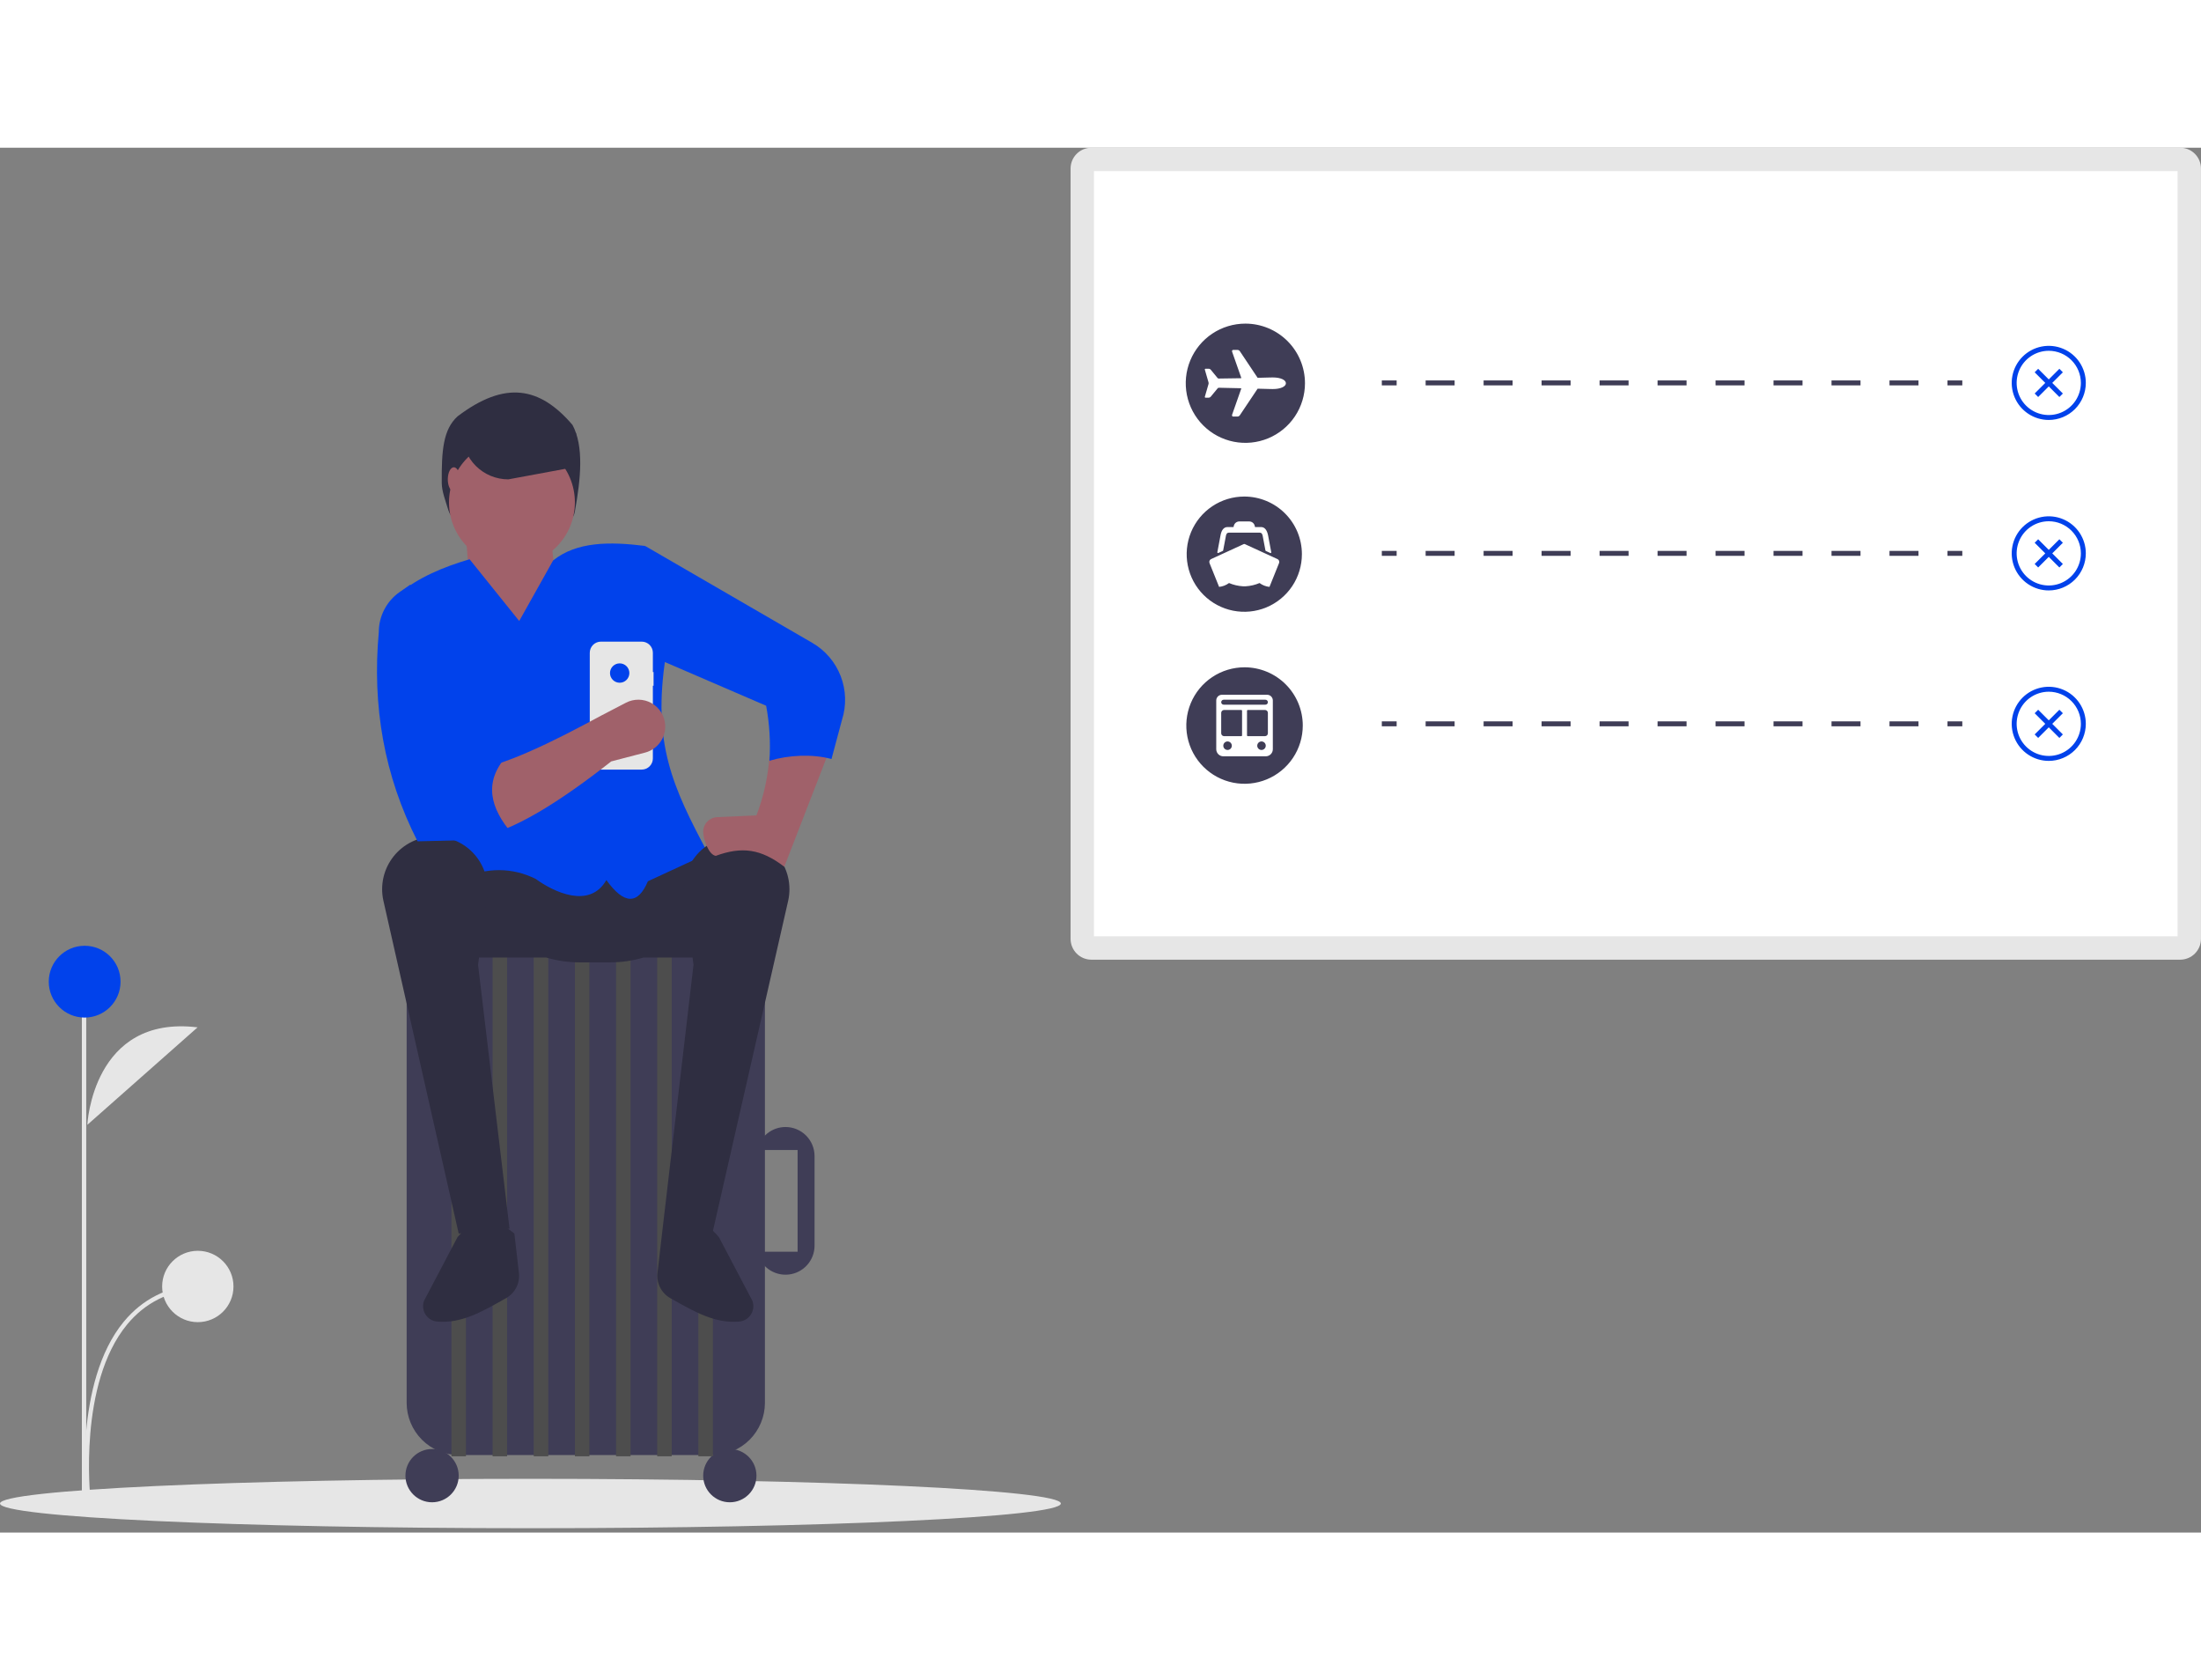 <svg width="300" height="229" viewBox="0 0 364 229" fill="none" xmlns="http://www.w3.org/2000/svg">
<rect x="0" y="0" width="364" height="229" fill="#808080" stroke="none"/>
<g clip-path="url(#clip0_74_2011)">
<path d="M87.723 228.28C136.169 228.28 175.442 226.451 175.442 224.195C175.442 221.939 136.169 220.11 87.723 220.11C39.277 220.11 0.004 221.939 0.004 224.195C0.004 226.451 39.277 228.28 87.723 228.28Z" fill="#E6E6E6"/>
<path d="M180.489 0C179.578 0.001 178.704 0.363 178.06 1.008C177.416 1.652 177.054 2.525 177.053 3.436V130.829C177.054 131.741 177.416 132.614 178.06 133.258C178.704 133.903 179.578 134.265 180.489 134.266H360.558C361.469 134.265 362.343 133.903 362.987 133.258C363.631 132.614 363.994 131.741 363.995 130.829V3.436C363.994 2.525 363.631 1.652 362.987 1.008C362.343 0.363 361.469 0.001 360.558 0H180.489Z" fill="#E6E6E6"/>
<path d="M180.919 130.4H360.129V3.866H180.919V130.4Z" fill="white"/>
<path d="M129.906 161.936C128.806 161.936 127.739 162.314 126.884 163.006C126.029 163.698 125.437 164.663 125.208 165.739H131.908V182.554H125.208C125.455 183.715 126.124 184.743 127.084 185.441C128.045 186.138 129.229 186.455 130.41 186.331C131.59 186.207 132.683 185.65 133.477 184.767C134.271 183.885 134.711 182.74 134.71 181.553V166.74C134.71 166.109 134.586 165.484 134.345 164.901C134.103 164.319 133.749 163.789 133.303 163.343C132.857 162.897 132.328 162.543 131.745 162.301C131.162 162.06 130.537 161.936 129.906 161.936Z" fill="#3F3D56"/>
<path d="M75.889 132.51C73.599 132.512 71.403 133.423 69.784 135.042C68.165 136.662 67.254 138.857 67.251 141.147V207.546C67.254 209.836 68.165 212.031 69.784 213.651C71.403 215.27 73.599 216.181 75.889 216.184H117.866C120.156 216.181 122.351 215.27 123.971 213.651C125.59 212.031 126.501 209.836 126.503 207.546V141.147C126.501 138.857 125.59 136.662 123.971 135.042C122.351 133.423 120.156 132.512 117.866 132.51H75.889Z" fill="#3F3D56"/>
<path d="M71.455 223.991C73.887 223.991 75.859 222.019 75.859 219.587C75.859 217.155 73.887 215.183 71.455 215.183C69.022 215.183 67.051 217.155 67.051 219.587C67.051 222.019 69.022 223.991 71.455 223.991Z" fill="#3F3D56"/>
<path d="M120.699 223.991C123.131 223.991 125.103 222.019 125.103 219.587C125.103 217.155 123.131 215.183 120.699 215.183C118.267 215.183 116.295 217.155 116.295 219.587C116.295 222.019 118.267 223.991 120.699 223.991Z" fill="#3F3D56"/>
<path d="M77.059 131.909H74.657V216.384H77.059V131.909Z" fill="#4D4D4D"/>
<path d="M83.866 131.909H81.464V216.384H83.866V131.909Z" fill="#4D4D4D"/>
<path d="M90.672 131.909H88.269V216.384H90.672V131.909Z" fill="#4D4D4D"/>
<path d="M97.477 131.909H95.075V216.384H97.477V131.909Z" fill="#4D4D4D"/>
<path d="M104.284 131.909H101.882V216.384H104.284V131.909Z" fill="#4D4D4D"/>
<path d="M111.09 131.909H108.688V216.384H111.09V131.909Z" fill="#4D4D4D"/>
<path d="M117.896 131.909H115.494V216.384H117.896V131.909Z" fill="#4D4D4D"/>
<path d="M117.251 125.503C118.82 122.834 119.648 119.793 119.648 116.696H77.11C77.11 119.793 77.937 122.834 79.507 125.503H70.855C70.855 130.147 74.775 133.911 79.612 133.911H90.33C92.131 134.444 93.999 134.713 95.877 134.712H100.881C102.759 134.713 104.627 134.444 106.428 133.911H117.145C121.982 133.911 125.903 130.147 125.903 125.503H117.251Z" fill="#2F2E41"/>
<path d="M85.829 186.157C85.908 187.011 85.727 187.868 85.308 188.616C84.89 189.365 84.255 189.969 83.487 190.349L83.465 190.361C79.462 192.645 76.185 194.438 72.297 194.107C71.905 194.073 71.526 193.948 71.191 193.743C70.855 193.538 70.571 193.258 70.361 192.925C70.151 192.593 70.021 192.216 69.98 191.825C69.94 191.434 69.99 191.038 70.128 190.67L75.659 180.152C78.871 176.409 81.135 176.405 85.067 179.551L85.829 186.157Z" fill="#2F2E41"/>
<path d="M108.726 186.157C108.647 187.011 108.829 187.868 109.247 188.616C109.665 189.365 110.3 189.969 111.068 190.349L111.09 190.361C115.094 192.645 118.37 194.438 122.258 194.107C122.65 194.073 123.029 193.948 123.365 193.743C123.7 193.538 123.984 193.258 124.194 192.925C124.404 192.593 124.534 192.216 124.575 191.825C124.615 191.434 124.565 191.038 124.428 190.67L118.897 180.152C115.684 176.409 113.42 176.405 109.488 179.551L108.726 186.157Z" fill="#2F2E41"/>
<path d="M92.652 62.248H77.261C76.564 62.249 75.885 62.025 75.325 61.61C74.765 61.195 74.353 60.611 74.151 59.943C73.677 58.364 73.066 56.831 73.056 55.442C73.018 50.047 73.286 46.614 75.658 44.432C83.561 38.439 89.288 39.541 94.675 45.833C96.566 49.348 96.081 54.594 95.058 60.231C94.957 60.796 94.66 61.307 94.22 61.676C93.781 62.044 93.225 62.247 92.652 62.248Z" fill="#2F2E41"/>
<path d="M84.666 69.054C90.415 69.054 95.075 64.393 95.075 58.644C95.075 52.896 90.415 48.235 84.666 48.235C78.917 48.235 74.257 52.896 74.257 58.644C74.257 64.393 78.917 69.054 84.666 69.054Z" fill="#A0616A"/>
<path d="M92.673 79.463L78.261 79.863L77.06 64.249L91.072 63.849L92.673 79.463Z" fill="#A0616A"/>
<path d="M117.095 116.696L107.15 121.299C105.483 125.252 103.186 125.138 100.28 121.1C97.506 125.957 91.532 123.046 88.614 120.925C86.732 119.966 84.651 119.464 82.539 119.459C80.427 119.455 78.344 119.948 76.459 120.899L65.85 73.858C69.12 71.046 73.478 69.28 77.66 68.053L85.867 78.262L91.472 68.253C95.368 65.121 100.84 65.115 106.686 65.851L110.099 84.099C107.848 98.493 111.233 105.713 117.095 116.696Z" fill="#0142EB"/>
<path d="M84.266 178.751L75.859 179.551L63.404 124.505C63.121 123.23 63.127 121.908 63.423 120.636C63.719 119.365 64.297 118.176 65.114 117.157C65.931 116.138 66.967 115.316 68.144 114.751C69.322 114.186 70.611 113.893 71.916 113.893C73.158 113.893 74.385 114.158 75.516 114.671C76.647 115.183 77.655 115.931 78.474 116.865C79.292 117.799 79.902 118.896 80.262 120.085C80.622 121.273 80.724 122.524 80.562 123.755L79.062 135.112L84.266 178.751Z" fill="#2F2E41"/>
<path d="M109.488 179.551L117.896 179.151L130.351 124.505C130.634 123.23 130.627 121.908 130.331 120.637C130.035 119.365 129.457 118.176 128.64 117.157C127.823 116.138 126.788 115.316 125.61 114.751C124.433 114.187 123.144 113.893 121.838 113.893C120.596 113.893 119.369 114.158 118.238 114.671C117.108 115.183 116.099 115.932 115.281 116.865C114.462 117.799 113.853 118.897 113.493 120.085C113.133 121.273 113.03 122.524 113.193 123.755L114.693 135.112L109.488 179.551Z" fill="#2F2E41"/>
<path d="M136.816 100.553L129.707 118.898C125.82 115.926 122.686 115.52 118.375 117.096C117.182 116.931 116.295 114.31 116.295 113.106C116.295 112.486 116.534 111.889 116.963 111.44C117.392 110.992 117.977 110.726 118.597 110.697L125.103 110.402C126.293 107.285 127.017 104.01 127.25 100.682C130.371 99.796 133.672 99.752 136.816 100.553Z" fill="#A0616A"/>
<path d="M137.513 101.082L139.246 94.615C140.003 92.25 139.928 89.697 139.035 87.38C138.142 85.062 136.484 83.12 134.335 81.875L106.686 65.851L106.285 83.466L126.703 92.274C127.267 95.271 127.45 98.328 127.249 101.371C130.433 100.424 134.32 100.223 137.513 101.082Z" fill="#0142EB"/>
<path d="M94.875 52.839L84.066 54.841C83.067 54.841 82.078 54.644 81.155 54.262C80.232 53.88 79.393 53.319 78.687 52.613C77.981 51.907 77.42 51.068 77.038 50.145C76.656 49.222 76.459 48.233 76.459 47.234H95.276L94.875 52.839Z" fill="#2F2E41"/>
<path d="M75.058 56.843C75.61 56.843 76.058 55.947 76.058 54.841C76.058 53.736 75.61 52.839 75.058 52.839C74.505 52.839 74.057 53.736 74.057 54.841C74.057 55.947 74.505 56.843 75.058 56.843Z" fill="#A0616A"/>
<path d="M108.087 86.702H107.971V83.517C107.971 83.275 107.923 83.035 107.83 82.811C107.738 82.588 107.602 82.385 107.431 82.213C107.26 82.042 107.056 81.906 106.833 81.814C106.609 81.721 106.369 81.674 106.127 81.674H99.379C99.137 81.674 98.898 81.721 98.674 81.814C98.45 81.906 98.247 82.042 98.076 82.213C97.905 82.385 97.769 82.588 97.676 82.811C97.584 83.035 97.536 83.275 97.536 83.517V100.99C97.536 101.232 97.584 101.472 97.676 101.696C97.769 101.919 97.905 102.122 98.076 102.294C98.247 102.465 98.45 102.601 98.674 102.693C98.898 102.786 99.137 102.833 99.379 102.833H106.127C106.369 102.833 106.609 102.786 106.833 102.693C107.056 102.601 107.26 102.465 107.431 102.294C107.602 102.122 107.738 101.919 107.83 101.696C107.923 101.472 107.971 101.232 107.971 100.99V88.969H108.087V86.702Z" fill="#E6E6E6"/>
<path d="M102.482 88.471C103.367 88.471 104.084 87.754 104.084 86.869C104.084 85.985 103.367 85.268 102.482 85.268C101.598 85.268 100.881 85.985 100.881 86.869C100.881 87.754 101.598 88.471 102.482 88.471Z" fill="#0142EB"/>
<path d="M101.081 101.482C92.846 107.947 84.589 113.328 78.461 114.093L77.46 103.084C83.345 102.235 91.214 98.358 99.479 93.876L103.522 91.773C104.174 91.434 104.899 91.263 105.634 91.273C106.369 91.283 107.089 91.475 107.732 91.832C108.374 92.189 108.917 92.699 109.314 93.318C109.711 93.936 109.948 94.644 110.004 95.376C110.084 96.415 109.796 97.449 109.191 98.297C108.586 99.146 107.703 99.755 106.694 100.018L101.081 101.482Z" fill="#A0616A"/>
<path d="M85.467 114.294L69.052 114.694C63.529 103.859 61.524 92.296 62.646 80.088C62.646 78.783 62.963 77.498 63.568 76.343C64.174 75.187 65.05 74.195 66.123 73.453L67.851 72.256C75.24 83.225 79.823 93.411 78.26 101.883L83.064 101.482C79.953 105.681 81.394 109.963 85.467 114.294Z" fill="#0142EB"/>
<path d="M14.443 161.575C14.443 161.575 15.291 143.335 32.677 145.455L14.443 161.575Z" fill="#E6E6E6"/>
<path d="M14.24 223.382C14.218 223.191 12.166 204.185 20.475 194.126C23.541 190.413 27.65 188.334 32.687 187.947L32.742 188.664C27.908 189.036 23.967 191.027 21.03 194.582C12.915 204.404 14.932 223.113 14.953 223.301L14.24 223.382Z" fill="#E6E6E6"/>
<path d="M14.26 142.925H13.537V222.839H14.26V142.925Z" fill="#E6E6E6"/>
<path d="M14 143.839C17.279 143.839 19.936 141.181 19.936 137.903C19.936 134.624 17.279 131.966 14 131.966C10.721 131.966 8.063 134.624 8.063 137.903C8.063 141.181 10.721 143.839 14 143.839Z" fill="#0142EB"/>
<path d="M32.714 194.204C35.972 194.204 38.613 191.563 38.613 188.305C38.613 185.047 35.972 182.406 32.714 182.406C29.456 182.406 26.815 185.047 26.815 188.305C26.815 191.563 29.456 194.204 32.714 194.204Z" fill="#E6E6E6"/>
<path d="M205.957 29.087C204.007 29.087 202.101 29.665 200.479 30.748C198.858 31.831 197.594 33.371 196.848 35.173C196.102 36.974 195.907 38.956 196.287 40.869C196.668 42.782 197.607 44.538 198.985 45.917C200.364 47.296 202.121 48.235 204.033 48.615C205.946 48.996 207.928 48.8 209.73 48.054C211.531 47.308 213.071 46.044 214.154 44.423C215.238 42.802 215.816 40.895 215.816 38.946C215.816 37.651 215.561 36.369 215.065 35.173C214.57 33.977 213.844 32.89 212.928 31.974C212.013 31.059 210.926 30.332 209.73 29.837C208.533 29.341 207.251 29.087 205.957 29.087ZM210.498 39.907C210.397 39.907 210.058 39.904 209.96 39.898L208.017 39.847C208.007 39.846 207.997 39.849 207.988 39.853C207.979 39.858 207.971 39.865 207.966 39.874L205.05 44.232C205.007 44.3 204.947 44.356 204.876 44.395C204.806 44.434 204.726 44.454 204.646 44.454H203.936C203.769 44.454 203.712 44.286 203.772 44.13L205.272 39.853C205.275 39.844 205.276 39.834 205.275 39.825C205.274 39.815 205.271 39.806 205.266 39.798C205.26 39.79 205.253 39.784 205.245 39.779C205.237 39.775 205.227 39.772 205.218 39.772L201.574 39.691C201.537 39.69 201.499 39.698 201.465 39.714C201.43 39.73 201.4 39.754 201.377 39.784L200.248 41.152C200.203 41.209 200.146 41.255 200.08 41.286C200.015 41.318 199.944 41.334 199.871 41.334H199.371C199.352 41.335 199.333 41.33 199.316 41.322C199.299 41.313 199.284 41.3 199.273 41.285C199.262 41.269 199.255 41.251 199.252 41.232C199.249 41.213 199.251 41.194 199.257 41.176L199.853 39.119C199.898 39.005 199.898 38.877 199.853 38.763L199.257 36.706C199.251 36.688 199.249 36.669 199.252 36.65C199.255 36.631 199.262 36.613 199.273 36.597C199.284 36.582 199.299 36.569 199.316 36.56C199.333 36.552 199.352 36.547 199.371 36.548H199.874C199.947 36.547 200.018 36.563 200.084 36.595C200.149 36.627 200.206 36.673 200.251 36.73L201.359 38.077C201.382 38.107 201.412 38.131 201.447 38.147C201.481 38.163 201.519 38.171 201.556 38.17L205.221 38.116C205.23 38.116 205.24 38.114 205.248 38.109C205.257 38.105 205.264 38.098 205.269 38.09C205.274 38.082 205.278 38.073 205.279 38.063C205.28 38.054 205.278 38.044 205.275 38.035L203.775 33.761C203.715 33.605 203.772 33.437 203.939 33.437H204.649C204.729 33.437 204.809 33.458 204.879 33.496C204.95 33.535 205.01 33.591 205.053 33.659L207.966 38.02C207.971 38.029 207.979 38.036 207.987 38.041C207.996 38.046 208.007 38.048 208.017 38.047L209.96 37.997C210.055 37.991 210.397 37.988 210.498 37.988C211.828 37.988 212.663 38.419 212.663 38.949C212.663 39.478 211.825 39.907 210.498 39.907Z" fill="#3F3D56"/>
<path d="M230.976 38.482H228.524V39.299H230.976V38.482Z" fill="#3F3D56"/>
<path d="M317.279 39.299H312.484V38.482H317.279V39.299ZM307.69 39.299H302.895V38.482H307.69L307.69 39.299ZM298.1 39.299H293.305V38.482H298.1V39.299ZM288.511 39.299H283.716V38.482H288.511V39.299ZM278.922 39.299H274.127V38.482H278.922V39.299ZM269.332 39.299H264.537V38.482H269.332V39.299ZM259.743 39.299H254.948V38.482H259.743V39.299ZM250.154 39.299H245.359V38.482H250.154V39.299ZM240.564 39.299H235.77V38.482H240.564V39.299Z" fill="#3F3D56"/>
<path d="M324.525 38.482H322.074V39.299H324.525V38.482Z" fill="#3F3D56"/>
<path d="M230.976 66.67H228.524V67.487H230.976V66.67Z" fill="#3F3D56"/>
<path d="M317.279 67.487H312.484V66.67H317.279V67.487ZM307.69 67.487H302.895V66.67H307.69L307.69 67.487ZM298.1 67.487H293.305V66.67H298.1V67.487ZM288.511 67.487H283.716V66.67H288.511V67.487ZM278.922 67.487H274.127V66.67H278.922V67.487ZM269.332 67.487H264.537V66.67H269.332V67.487ZM259.743 67.487H254.948V66.67H259.743V67.487ZM250.154 67.487H245.359V66.67H250.154V67.487ZM240.564 67.487H235.77V66.67H240.564V67.487Z" fill="#3F3D56"/>
<path d="M324.525 66.67H322.074V67.487H324.525V66.67Z" fill="#3F3D56"/>
<path d="M230.976 94.857H228.524V95.674H230.976V94.857Z" fill="#3F3D56"/>
<path d="M317.279 95.674H312.484V94.857H317.279V95.674ZM307.69 95.674H302.895V94.857H307.69L307.69 95.674ZM298.1 95.674H293.305V94.857H298.1V95.674ZM288.511 95.674H283.716V94.857H288.511V95.674ZM278.922 95.674H274.127V94.857H278.922V95.674ZM269.332 95.674H264.537V94.857H269.332V95.674ZM259.743 95.674H254.948V94.857H259.743V95.674ZM250.154 95.674H245.359V94.857H250.154V95.674ZM240.564 95.674H235.77V94.857H240.564V95.674Z" fill="#3F3D56"/>
<path d="M324.525 94.857H322.074V95.674H324.525V94.857Z" fill="#3F3D56"/>
<path d="M205.78 57.682C203.895 57.682 202.053 58.241 200.486 59.288C198.92 60.335 197.698 61.823 196.977 63.564C196.256 65.305 196.067 67.221 196.435 69.069C196.803 70.917 197.71 72.615 199.043 73.947C200.375 75.28 202.073 76.187 203.921 76.555C205.769 76.922 207.685 76.734 209.426 76.013C211.167 75.291 212.655 74.07 213.702 72.504C214.749 70.937 215.307 69.095 215.307 67.21C215.307 64.683 214.304 62.26 212.517 60.473C210.73 58.686 208.307 57.682 205.78 57.682ZM201.324 66.886L201.851 64.086C201.987 63.325 202.34 62.726 203.002 62.726H203.998L204.055 62.498C204.106 62.298 204.222 62.121 204.384 61.995C204.547 61.869 204.747 61.8 204.952 61.8H206.601C206.807 61.8 207.006 61.868 207.168 61.994C207.331 62.12 207.447 62.296 207.498 62.495L207.556 62.726H208.557C209.205 62.726 209.549 63.313 209.711 64.083V64.086L210.241 66.889C210.245 66.91 210.243 66.932 210.236 66.952C210.228 66.972 210.216 66.989 210.199 67.003C210.182 67.016 210.162 67.024 210.141 67.026C210.12 67.029 210.098 67.025 210.079 67.016L209.344 66.678C209.327 66.671 209.311 66.659 209.3 66.645C209.288 66.63 209.28 66.612 209.277 66.594L208.809 64.118C208.722 63.799 208.6 63.655 208.343 63.655H203.219C202.965 63.655 202.826 63.808 202.754 64.118L202.285 66.594C202.281 66.612 202.273 66.629 202.262 66.644C202.25 66.659 202.235 66.67 202.218 66.678L201.486 67.013C201.467 67.022 201.446 67.025 201.425 67.023C201.403 67.02 201.383 67.012 201.367 66.999C201.35 66.986 201.337 66.968 201.33 66.948C201.322 66.929 201.32 66.907 201.324 66.886ZM211.528 68.689L209.946 72.62C209.351 72.561 208.784 72.341 208.305 71.984C207.577 72.293 206.801 72.475 206.011 72.522C205.93 72.525 205.852 72.528 205.78 72.528C205.707 72.528 205.629 72.528 205.548 72.522C204.759 72.473 203.983 72.291 203.254 71.984C202.775 72.341 202.208 72.561 201.614 72.62L200.031 68.689C200.007 68.627 199.994 68.561 199.994 68.495C199.994 68.395 200.022 68.297 200.076 68.213C200.13 68.129 200.207 68.062 200.297 68.02L205.681 65.547C205.712 65.532 205.745 65.525 205.778 65.525C205.812 65.525 205.845 65.532 205.875 65.547L211.262 68.02C211.353 68.062 211.429 68.129 211.483 68.213C211.537 68.297 211.566 68.395 211.566 68.495C211.565 68.561 211.553 68.627 211.528 68.689Z" fill="#3F3D56"/>
<path d="M209.213 92.976H206.347C206.316 92.976 206.287 92.988 206.265 93.01C206.243 93.032 206.231 93.062 206.23 93.093V97.187C206.231 97.218 206.243 97.247 206.265 97.269C206.287 97.291 206.316 97.303 206.347 97.303H209.213C209.337 97.303 209.456 97.254 209.544 97.166C209.631 97.078 209.681 96.96 209.681 96.836V93.444C209.681 93.32 209.631 93.201 209.544 93.113C209.456 93.025 209.337 92.976 209.213 92.976Z" fill="#3F3D56"/>
<path d="M208.57 98.181C208.389 98.195 208.22 98.279 208.099 98.415C207.979 98.551 207.915 98.729 207.922 98.91C207.93 99.092 208.007 99.264 208.138 99.39C208.269 99.516 208.444 99.587 208.626 99.587C208.808 99.587 208.983 99.516 209.114 99.39C209.245 99.264 209.322 99.092 209.329 98.91C209.336 98.729 209.273 98.551 209.152 98.415C209.032 98.279 208.863 98.195 208.681 98.181C208.644 98.178 208.607 98.178 208.57 98.181Z" fill="#3F3D56"/>
<path d="M202.958 98.181C202.777 98.195 202.608 98.279 202.487 98.415C202.366 98.551 202.303 98.729 202.31 98.91C202.317 99.092 202.395 99.264 202.526 99.39C202.657 99.516 202.832 99.587 203.014 99.587C203.195 99.587 203.37 99.516 203.501 99.39C203.633 99.264 203.71 99.092 203.717 98.91C203.724 98.729 203.661 98.551 203.54 98.415C203.419 98.279 203.25 98.195 203.069 98.181C203.032 98.178 202.995 98.178 202.958 98.181Z" fill="#3F3D56"/>
<path d="M205.295 92.976H202.435C202.309 92.976 202.189 93.026 202.1 93.115C202.011 93.204 201.961 93.324 201.961 93.449V96.83C201.961 96.955 202.011 97.076 202.1 97.164C202.189 97.253 202.309 97.303 202.435 97.303H205.295C205.326 97.303 205.355 97.291 205.377 97.269C205.399 97.247 205.411 97.218 205.412 97.186V93.093C205.411 93.062 205.399 93.032 205.377 93.01C205.355 92.988 205.326 92.976 205.295 92.976Z" fill="#3F3D56"/>
<path d="M205.821 85.918C203.916 85.918 202.054 86.483 200.471 87.541C198.887 88.6 197.652 90.104 196.924 91.864C196.195 93.623 196.004 95.56 196.375 97.428C196.747 99.296 197.664 101.012 199.011 102.359C200.358 103.706 202.074 104.623 203.942 104.995C205.81 105.366 207.747 105.175 209.507 104.447C211.266 103.718 212.77 102.483 213.829 100.899C214.887 99.316 215.452 97.454 215.452 95.549C215.452 92.995 214.437 90.545 212.631 88.739C210.825 86.933 208.375 85.918 205.821 85.918ZM210.5 99.468C210.499 99.778 210.376 100.074 210.156 100.294C209.937 100.513 209.64 100.636 209.33 100.637H202.312C202.002 100.636 201.705 100.513 201.486 100.294C201.267 100.074 201.143 99.778 201.142 99.468V91.397C201.143 91.149 201.242 90.911 201.417 90.736C201.592 90.56 201.83 90.462 202.078 90.461H209.564C209.812 90.462 210.05 90.56 210.225 90.736C210.4 90.911 210.499 91.149 210.5 91.397V99.468Z" fill="#3F3D56"/>
<path d="M209.242 91.279H202.4C202.343 91.276 202.287 91.283 202.234 91.302C202.181 91.321 202.132 91.35 202.091 91.389C202.05 91.427 202.017 91.474 201.995 91.525C201.973 91.577 201.961 91.633 201.961 91.689C201.961 91.745 201.973 91.801 201.995 91.853C202.017 91.904 202.05 91.951 202.091 91.989C202.132 92.027 202.181 92.057 202.234 92.076C202.287 92.094 202.343 92.102 202.4 92.098H209.242C209.299 92.102 209.355 92.094 209.408 92.076C209.461 92.057 209.51 92.027 209.551 91.989C209.592 91.951 209.625 91.904 209.647 91.853C209.669 91.801 209.681 91.745 209.681 91.689C209.681 91.633 209.669 91.577 209.647 91.525C209.625 91.474 209.592 91.427 209.551 91.389C209.51 91.35 209.461 91.321 209.408 91.302C209.355 91.283 209.299 91.276 209.242 91.279Z" fill="#3F3D56"/>
<path d="M338.823 45.019C337.611 45.019 336.426 44.659 335.419 43.986C334.411 43.313 333.626 42.356 333.162 41.236C332.698 40.116 332.577 38.884 332.813 37.695C333.049 36.507 333.633 35.415 334.49 34.558C335.347 33.701 336.439 33.117 337.628 32.881C338.816 32.645 340.048 32.766 341.168 33.23C342.288 33.693 343.245 34.479 343.918 35.486C344.591 36.494 344.951 37.679 344.951 38.891C344.949 40.516 344.303 42.073 343.154 43.222C342.005 44.371 340.448 45.017 338.823 45.019ZM338.823 33.58C337.773 33.58 336.746 33.892 335.873 34.475C334.999 35.059 334.319 35.888 333.917 36.859C333.515 37.829 333.409 38.897 333.614 39.927C333.819 40.957 334.325 41.903 335.068 42.646C335.811 43.389 336.757 43.895 337.787 44.1C338.817 44.304 339.885 44.199 340.855 43.797C341.826 43.395 342.655 42.715 343.239 41.841C343.822 40.968 344.134 39.941 344.134 38.891C344.132 37.483 343.572 36.133 342.577 35.137C341.581 34.142 340.231 33.582 338.823 33.58Z" fill="#0142EB"/>
<path d="M341.155 37.137L340.577 36.56L338.824 38.313L337.07 36.56L336.492 37.137L338.246 38.891L336.492 40.645L337.07 41.222L338.824 39.469L340.577 41.222L341.155 40.645L339.401 38.891L341.155 37.137Z" fill="#0142EB"/>
<path d="M338.823 73.206C337.611 73.206 336.426 72.847 335.419 72.173C334.411 71.5 333.626 70.543 333.162 69.423C332.698 68.304 332.577 67.072 332.813 65.883C333.049 64.694 333.633 63.602 334.49 62.745C335.347 61.889 336.439 61.305 337.628 61.068C338.816 60.832 340.048 60.953 341.168 61.417C342.288 61.881 343.245 62.666 343.918 63.674C344.591 64.682 344.951 65.867 344.951 67.078C344.949 68.703 344.303 70.261 343.154 71.409C342.005 72.558 340.448 73.204 338.823 73.206ZM338.823 61.768C337.773 61.768 336.746 62.079 335.873 62.663C334.999 63.246 334.319 64.076 333.917 65.046C333.515 66.016 333.409 67.084 333.614 68.115C333.819 69.145 334.325 70.091 335.068 70.834C335.811 71.576 336.757 72.082 337.787 72.287C338.817 72.492 339.885 72.387 340.855 71.985C341.826 71.583 342.655 70.902 343.239 70.029C343.822 69.156 344.134 68.129 344.134 67.078C344.132 65.67 343.572 64.32 342.577 63.325C341.581 62.329 340.231 61.769 338.823 61.768Z" fill="#0142EB"/>
<path d="M341.155 65.325L340.577 64.747L338.824 66.501L337.07 64.747L336.492 65.325L338.246 67.079L336.492 68.832L337.07 69.41L338.824 67.656L340.577 69.41L341.155 68.832L339.401 67.079L341.155 65.325Z" fill="#0142EB"/>
<path d="M338.823 101.394C337.611 101.394 336.426 101.034 335.419 100.361C334.411 99.688 333.626 98.731 333.162 97.611C332.698 96.491 332.577 95.259 332.813 94.07C333.049 92.882 333.633 91.79 334.49 90.933C335.347 90.076 336.439 89.492 337.628 89.256C338.816 89.019 340.048 89.141 341.168 89.605C342.288 90.068 343.245 90.854 343.918 91.862C344.591 92.869 344.951 94.054 344.951 95.266C344.949 96.891 344.303 98.448 343.154 99.597C342.005 100.746 340.448 101.392 338.823 101.394ZM338.823 89.955C337.773 89.955 336.746 90.267 335.873 90.85C334.999 91.434 334.319 92.263 333.917 93.234C333.515 94.204 333.409 95.272 333.614 96.302C333.819 97.332 334.325 98.278 335.068 99.021C335.811 99.764 336.757 100.27 337.787 100.475C338.817 100.679 339.885 100.574 340.855 100.172C341.826 99.77 342.655 99.09 343.239 98.216C343.822 97.343 344.134 96.316 344.134 95.266C344.132 93.858 343.572 92.508 342.577 91.512C341.581 90.517 340.231 89.957 338.823 89.955Z" fill="#0142EB"/>
<path d="M341.155 93.512L340.577 92.935L338.824 94.688L337.07 92.935L336.492 93.512L338.246 95.266L336.492 97.02L337.07 97.597L338.824 95.844L340.577 97.597L341.155 97.02L339.401 95.266L341.155 93.512Z" fill="#0142EB"/>
</g>
<defs>
<clipPath id="clip0_74_2011">
<rect width="363.991" height="228.28" fill="white" transform="translate(0.004)"/>
</clipPath>
</defs>
</svg>
